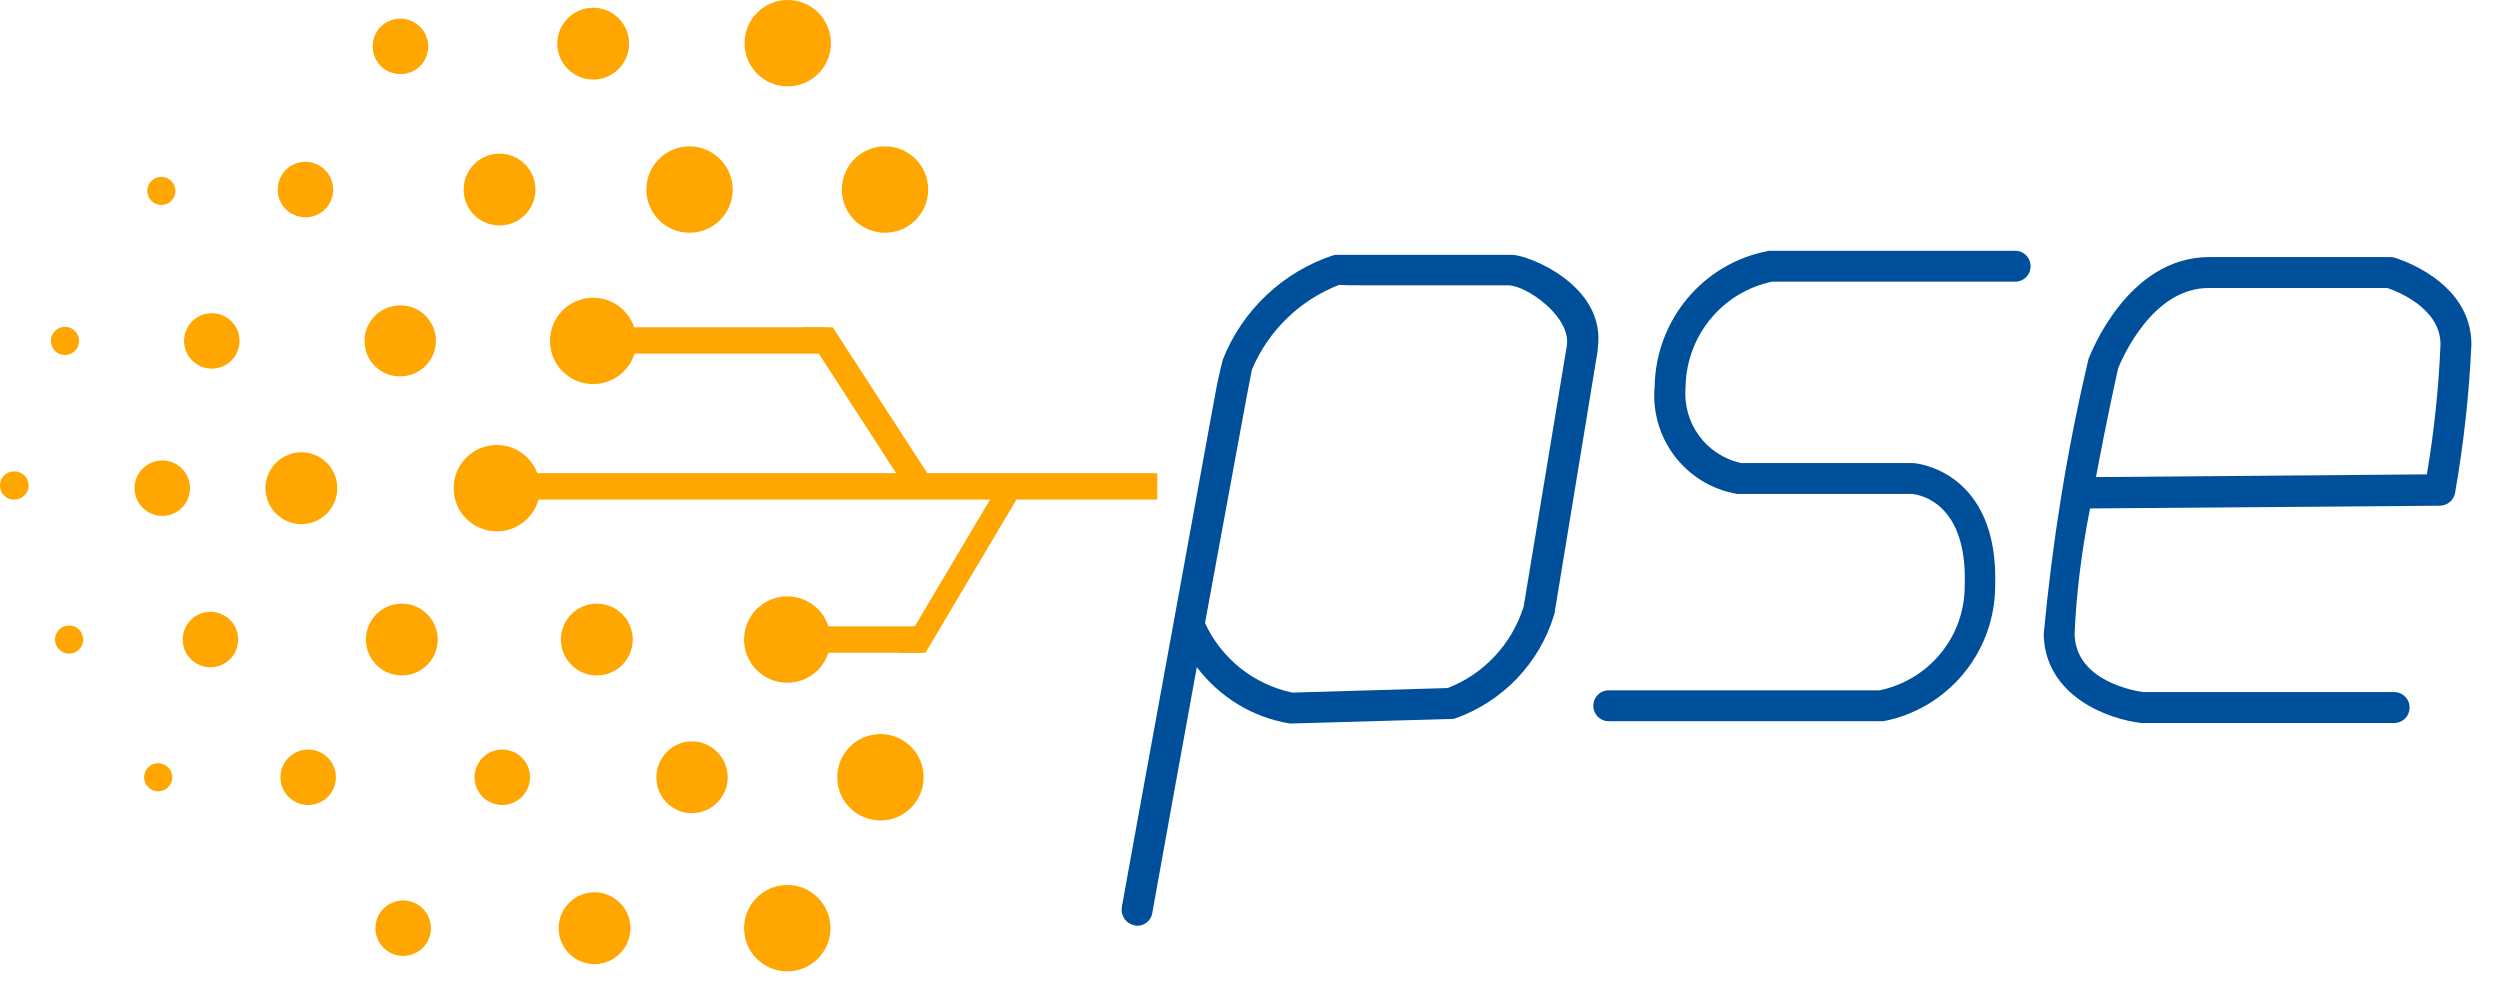 <svg width="55" height="22" viewBox="0 0 55 22" fill="none" xmlns="http://www.w3.org/2000/svg">
<path d="M41.383 15.867H35.393C35.203 15.867 35.053 15.717 35.053 15.527C35.053 15.337 35.203 15.187 35.393 15.187H41.353C42.443 14.957 43.223 14.007 43.223 12.897C43.293 11.067 42.243 10.887 42.073 10.867H38.223C37.083 10.677 36.293 9.637 36.403 8.487C36.433 7.047 37.453 5.807 38.873 5.527C38.893 5.517 38.923 5.517 38.943 5.517H44.333C44.523 5.517 44.673 5.667 44.673 5.857C44.673 6.047 44.523 6.197 44.333 6.197H38.983C37.893 6.427 37.113 7.377 37.083 8.487C37.083 8.497 37.083 8.507 37.083 8.517C37.013 9.307 37.533 10.017 38.303 10.187H42.093C42.113 10.187 43.993 10.327 43.893 12.927C43.873 14.367 42.843 15.597 41.433 15.867C41.423 15.867 41.403 15.867 41.383 15.867Z" fill="#004F9B"/>
<path d="M52.671 15.906H47.141H47.111C46.381 15.826 44.991 15.316 44.961 13.956C45.151 11.926 45.471 9.916 45.941 7.926C45.941 7.906 45.951 7.896 45.951 7.886C45.991 7.796 46.801 5.656 48.601 5.656H52.581C52.611 5.656 52.641 5.656 52.671 5.666C52.741 5.686 54.371 6.176 54.371 7.576C54.321 8.676 54.201 9.766 54.011 10.846C53.981 11.006 53.841 11.126 53.671 11.126L45.981 11.186C45.801 12.096 45.681 13.016 45.641 13.946C45.661 14.996 46.991 15.206 47.161 15.226H52.671C52.861 15.226 53.011 15.376 53.011 15.566C53.011 15.756 52.861 15.906 52.671 15.906ZM46.601 8.096C46.561 8.266 46.331 9.316 46.111 10.496L53.391 10.436C53.551 9.486 53.651 8.536 53.691 7.576C53.691 6.776 52.731 6.406 52.521 6.336H48.591C47.341 6.336 46.681 7.906 46.601 8.096Z" fill="#004F9B"/>
<path d="M25.02 20.367C25 20.367 24.98 20.367 24.96 20.357C24.78 20.327 24.65 20.147 24.68 19.967C24.68 19.967 24.68 19.967 24.68 19.957C24.68 19.957 25.22 16.957 25.77 13.967C26.04 12.467 26.32 10.967 26.52 9.847C26.62 9.287 26.71 8.817 26.77 8.487C26.81 8.297 26.85 8.107 26.9 7.917C27.33 6.817 28.24 5.967 29.36 5.607C29.39 5.607 29.42 5.607 29.45 5.607C29.68 5.607 31.84 5.607 33.26 5.607C33.59 5.597 35.35 6.267 35.15 7.667C35.15 7.677 35.15 7.697 35.15 7.707L34.2 13.487C34.2 13.497 34.2 13.517 34.19 13.527C33.87 14.587 33.06 15.437 32.01 15.807C31.98 15.817 31.95 15.817 31.92 15.817L28.42 15.917C28.41 15.917 28.39 15.917 28.38 15.917C27.56 15.787 26.83 15.337 26.33 14.677C25.95 16.747 25.58 18.817 25.35 20.087C25.33 20.247 25.18 20.367 25.02 20.367ZM26.51 13.707C26.87 14.487 27.58 15.057 28.43 15.237L31.85 15.137C32.65 14.827 33.26 14.167 33.52 13.347L34.47 7.607C34.57 6.967 33.58 6.277 33.18 6.277H31.34H30.02C29.77 6.277 29.59 6.277 29.46 6.267C28.59 6.607 27.9 7.277 27.54 8.137C27.48 8.417 27.02 10.937 26.51 13.707Z" fill="#004F9B"/>
<path d="M20.42 4.17C20.42 4.69 20 5.12 19.47 5.12C18.95 5.12 18.52 4.7 18.52 4.17C18.52 3.65 18.94 3.22 19.47 3.22C20 3.22 20.42 3.65 20.42 4.17Z" fill="#FFA600"/>
<path d="M17.33 1.9C17.855 1.9 18.28 1.475 18.28 0.95C18.28 0.425 17.855 0 17.33 0C16.805 0 16.38 0.425 16.38 0.95C16.38 1.475 16.805 1.9 17.33 1.9Z" fill="#FFA600"/>
<path d="M16.12 4.17C16.12 4.69 15.7 5.12 15.17 5.12C14.65 5.12 14.22 4.7 14.22 4.17C14.22 3.65 14.64 3.22 15.17 3.22C15.69 3.22 16.12 3.65 16.12 4.17Z" fill="#FFA600"/>
<path d="M19.37 18.05C19.895 18.05 20.32 17.625 20.32 17.1C20.32 16.575 19.895 16.15 19.37 16.15C18.845 16.15 18.42 16.575 18.42 17.1C18.42 17.625 18.845 18.05 19.37 18.05Z" fill="#FFA600"/>
<path d="M17.32 15.02C17.845 15.02 18.27 14.595 18.27 14.07C18.27 13.545 17.845 13.12 17.32 13.12C16.795 13.12 16.37 13.545 16.37 14.07C16.37 14.595 16.795 15.02 17.32 15.02Z" fill="#FFA600"/>
<path d="M13.13 14.86C13.566 14.86 13.92 14.506 13.92 14.07C13.92 13.634 13.566 13.28 13.13 13.28C12.694 13.28 12.34 13.634 12.34 14.07C12.34 14.506 12.694 14.86 13.13 14.86Z" fill="#FFA600"/>
<path d="M16.01 17.1C16.01 17.53 15.66 17.89 15.22 17.89C14.79 17.89 14.44 17.54 14.44 17.1C14.44 16.67 14.79 16.31 15.22 16.31C15.65 16.31 16.01 16.66 16.01 17.1Z" fill="#FFA600"/>
<path d="M13.08 21.21C13.516 21.21 13.87 20.856 13.87 20.42C13.87 19.984 13.516 19.63 13.08 19.63C12.644 19.63 12.29 19.984 12.29 20.42C12.29 20.856 12.644 21.21 13.08 21.21Z" fill="#FFA600"/>
<path d="M11.05 17.71C11.387 17.71 11.66 17.437 11.66 17.1C11.66 16.763 11.387 16.49 11.05 16.49C10.713 16.49 10.44 16.763 10.44 17.1C10.44 17.437 10.713 17.71 11.05 17.71Z" fill="#FFA600"/>
<path d="M3.57 11.35C3.907 11.35 4.18 11.077 4.18 10.74C4.18 10.403 3.907 10.13 3.57 10.13C3.233 10.13 2.96 10.403 2.96 10.74C2.96 11.077 3.233 11.35 3.57 11.35Z" fill="#FFA600"/>
<path d="M4.66 8.11C4.997 8.11 5.27 7.837 5.27 7.5C5.27 7.163 4.997 6.89 4.66 6.89C4.323 6.89 4.05 7.163 4.05 7.5C4.05 7.837 4.323 8.11 4.66 8.11Z" fill="#FFA600"/>
<path d="M7.33 4.17C7.33 4.51 7.06 4.78 6.72 4.78C6.38 4.78 6.11 4.51 6.11 4.17C6.11 3.83 6.38 3.56 6.72 3.56C7.06 3.56 7.33 3.84 7.33 4.17Z" fill="#FFA600"/>
<path d="M9.42 1.02C9.42 1.36 9.15 1.63 8.81 1.63C8.47 1.63 8.2 1.36 8.2 1.02C8.2 0.68 8.47 0.41 8.81 0.41C9.15 0.41 9.42 0.69 9.42 1.02Z" fill="#FFA600"/>
<path d="M8.87 21.03C9.207 21.03 9.48 20.757 9.48 20.42C9.48 20.083 9.207 19.81 8.87 19.81C8.533 19.81 8.26 20.083 8.26 20.42C8.26 20.757 8.533 21.03 8.87 21.03Z" fill="#FFA600"/>
<path d="M6.78 17.71C7.117 17.71 7.39 17.437 7.39 17.1C7.39 16.763 7.117 16.49 6.78 16.49C6.443 16.49 6.17 16.763 6.17 17.1C6.17 17.437 6.443 17.71 6.78 17.71Z" fill="#FFA600"/>
<path d="M4.63 14.68C4.967 14.68 5.24 14.407 5.24 14.07C5.24 13.733 4.967 13.46 4.63 13.46C4.293 13.46 4.02 13.733 4.02 14.07C4.02 14.407 4.293 14.68 4.63 14.68Z" fill="#FFA600"/>
<path d="M3.48 17.41C3.651 17.41 3.79 17.271 3.79 17.1C3.79 16.929 3.651 16.79 3.48 16.79C3.309 16.79 3.17 16.929 3.17 17.1C3.17 17.271 3.309 17.41 3.48 17.41Z" fill="#FFA600"/>
<path d="M1.52 14.38C1.691 14.38 1.83 14.241 1.83 14.07C1.83 13.899 1.691 13.76 1.52 13.76C1.349 13.76 1.21 13.899 1.21 14.07C1.21 14.241 1.349 14.38 1.52 14.38Z" fill="#FFA600"/>
<path d="M0.63 10.68C0.63 10.85 0.49 10.99 0.32 10.99C0.14 11 0 10.86 0 10.68C0 10.5 0.14 10.37 0.31 10.37C0.49 10.37 0.63 10.51 0.63 10.68Z" fill="#FFA600"/>
<path d="M1.43 7.81C1.601 7.81 1.74 7.671 1.74 7.5C1.74 7.329 1.601 7.19 1.43 7.19C1.259 7.19 1.12 7.329 1.12 7.5C1.12 7.671 1.259 7.81 1.43 7.81Z" fill="#FFA600"/>
<path d="M3.55 4.51C3.721 4.51 3.86 4.371 3.86 4.2C3.86 4.029 3.721 3.89 3.55 3.89C3.379 3.89 3.24 4.029 3.24 4.2C3.24 4.371 3.379 4.51 3.55 4.51Z" fill="#FFA600"/>
<path d="M8.84 14.86C9.276 14.86 9.63 14.506 9.63 14.07C9.63 13.634 9.276 13.28 8.84 13.28C8.404 13.28 8.05 13.634 8.05 14.07C8.05 14.506 8.404 14.86 8.84 14.86Z" fill="#FFA600"/>
<path d="M6.63 11.53C7.066 11.53 7.42 11.176 7.42 10.74C7.42 10.304 7.066 9.95 6.63 9.95C6.194 9.95 5.84 10.304 5.84 10.74C5.84 11.176 6.194 11.53 6.63 11.53Z" fill="#FFA600"/>
<path d="M9.59 7.5C9.59 7.93 9.24 8.28 8.8 8.28C8.36 8.28 8.02 7.93 8.02 7.5C8.02 7.07 8.37 6.72 8.8 6.72C9.24 6.71 9.59 7.07 9.59 7.5Z" fill="#FFA600"/>
<path d="M10.99 4.96C11.426 4.96 11.78 4.606 11.78 4.17C11.78 3.734 11.426 3.38 10.99 3.38C10.554 3.38 10.2 3.734 10.2 4.17C10.2 4.606 10.554 4.96 10.99 4.96Z" fill="#FFA600"/>
<path d="M13.05 1.75C13.486 1.75 13.84 1.396 13.84 0.96C13.84 0.524 13.486 0.17 13.05 0.17C12.614 0.17 12.26 0.524 12.26 0.96C12.26 1.396 12.614 1.75 13.05 1.75Z" fill="#FFA600"/>
<path d="M10.93 11.69C11.455 11.69 11.88 11.265 11.88 10.74C11.88 10.215 11.455 9.79 10.93 9.79C10.405 9.79 9.98 10.215 9.98 10.74C9.98 11.265 10.405 11.69 10.93 11.69Z" fill="#FFA600"/>
<path d="M13.05 8.45C13.575 8.45 14 8.025 14 7.5C14 6.975 13.575 6.55 13.05 6.55C12.525 6.55 12.1 6.975 12.1 7.5C12.1 8.025 12.525 8.45 13.05 8.45Z" fill="#FFA600"/>
<path d="M17.32 21.37C17.845 21.37 18.27 20.945 18.27 20.42C18.27 19.895 17.845 19.47 17.32 19.47C16.795 19.47 16.37 19.895 16.37 20.42C16.37 20.945 16.795 21.37 17.32 21.37Z" fill="#FFA600"/>
<path d="M25.46 10.41H11.41V10.99H25.46V10.41Z" fill="#FFA600"/>
<path d="M18.17 7.2H13.75V7.78H18.17V7.2Z" fill="#FFA600"/>
<path d="M20.07 10.96L17.64 7.2H18.32L20.75 10.95H20.07V10.96Z" fill="#FFA600"/>
<path d="M20.31 13.78H18.06V14.36H20.31V13.78Z" fill="#FFA600"/>
<path d="M19.78 14.36L21.8 10.96H22.38L20.36 14.36H19.78Z" fill="#FFA600"/>
</svg>
